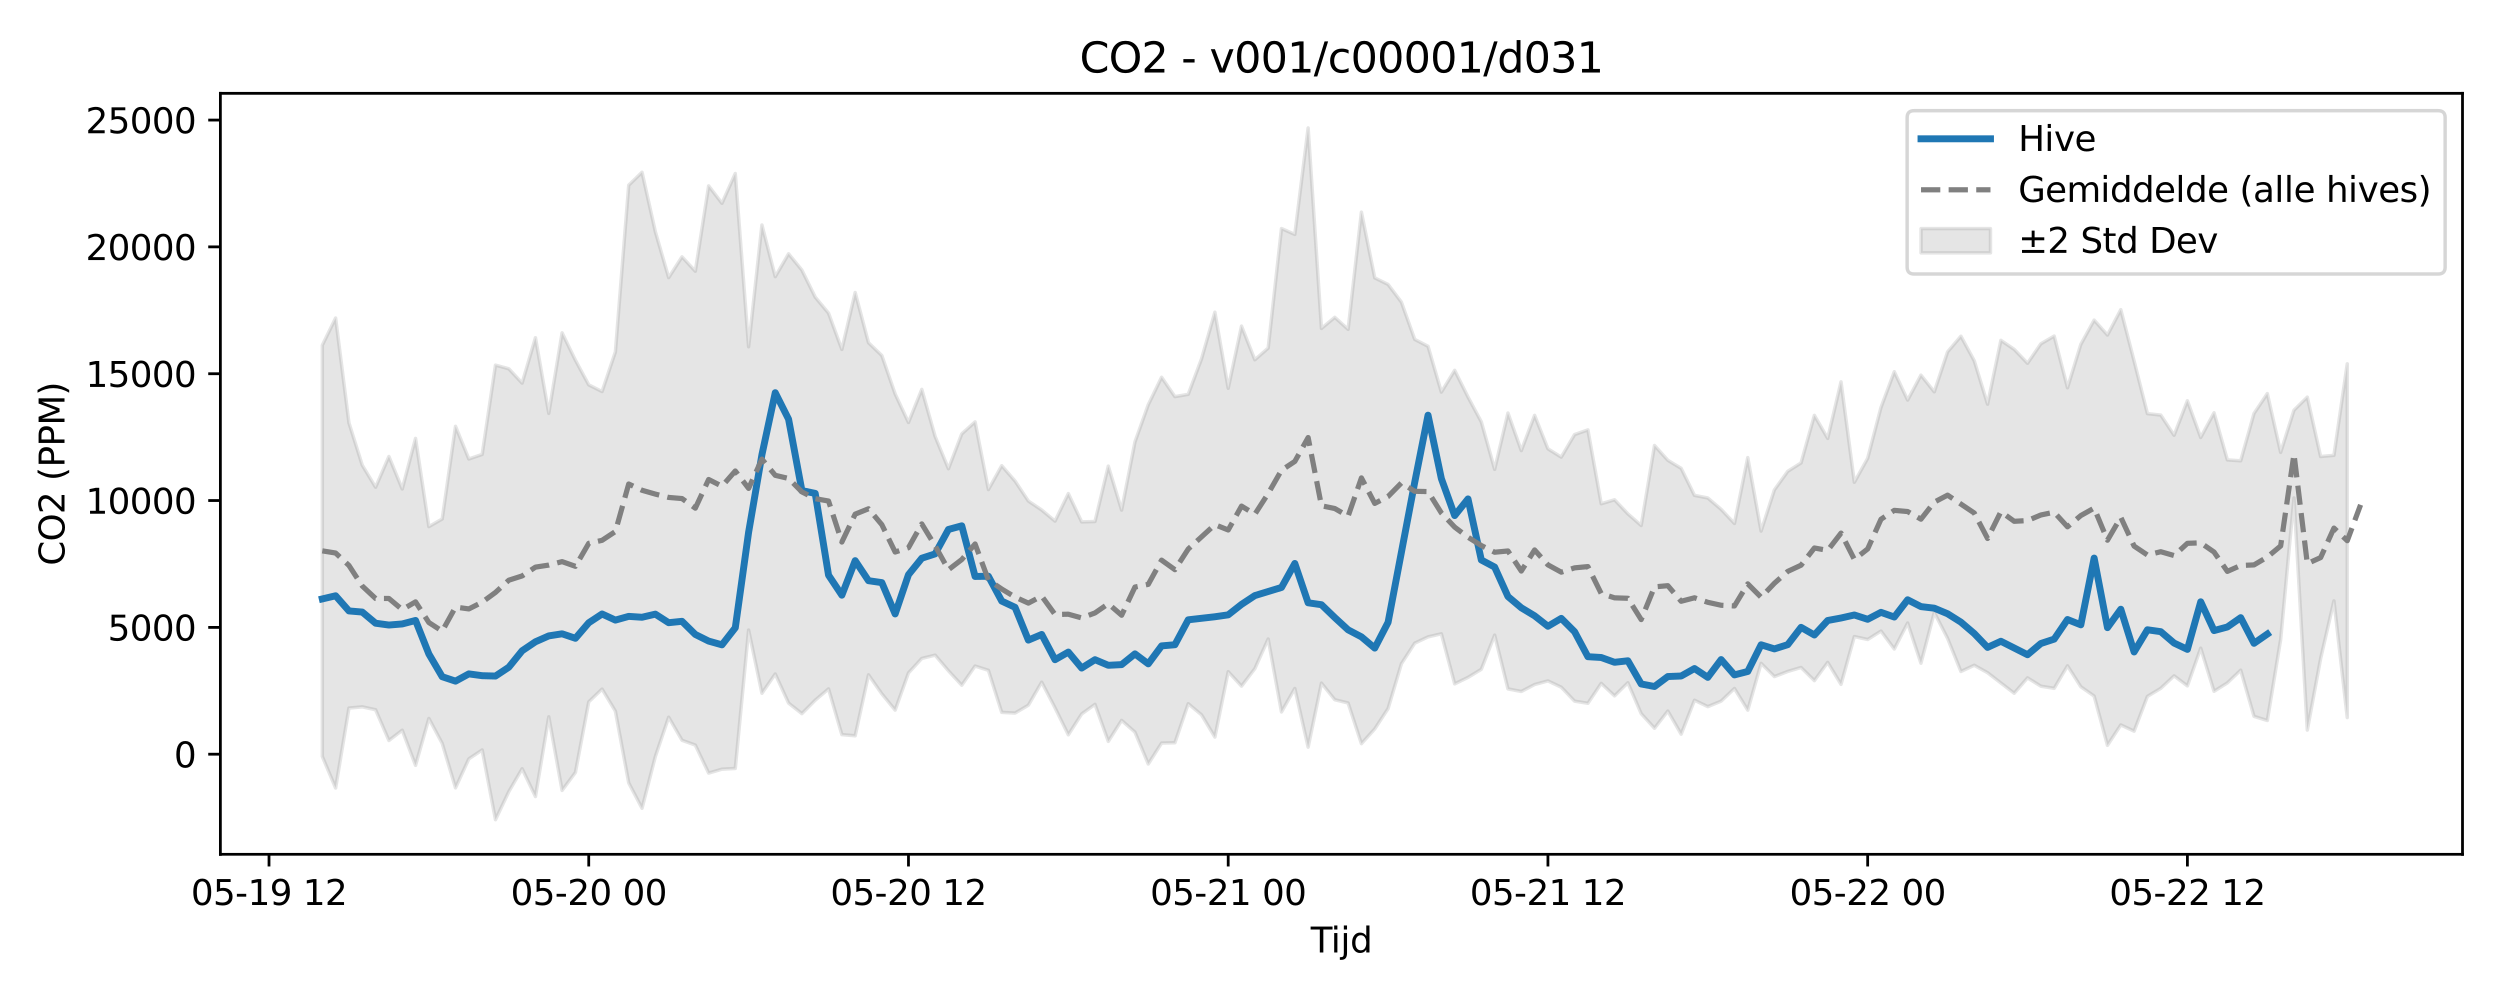 <?xml version="1.0" encoding="utf-8" standalone="no"?>
<!DOCTYPE svg PUBLIC "-//W3C//DTD SVG 1.1//EN"
  "http://www.w3.org/Graphics/SVG/1.1/DTD/svg11.dtd">
<svg xmlns:xlink="http://www.w3.org/1999/xlink" width="720pt" height="288pt" viewBox="0 0 720 288" xmlns="http://www.w3.org/2000/svg" version="1.1">
 <defs>
  <style type="text/css">*{stroke-linejoin: round; stroke-linecap: butt}</style>
 </defs>
 <g id="figure_1">
  <g id="patch_1">
   <path d="M 0 288 
L 720 288 
L 720 0 
L 0 0 
z
" style="fill: #ffffff"/>
  </g>
  <g id="axes_1">
   <g id="patch_2">
    <path d="M 63.47 246.04 
L 709.2 246.04 
L 709.2 26.88 
L 63.47 26.88 
z
" style="fill: #ffffff"/>
   </g>
   <g id="FillBetweenPolyCollection_1">
    <defs>
     <path id="m45f330203c" d="M 92.821 -188.56 
L 92.821 -70.146 
L 96.658 -61.051 
L 100.495 -84.072 
L 104.332 -84.425 
L 108.168 -83.593 
L 112.005 -74.73 
L 115.842 -77.698 
L 119.679 -67.581 
L 123.516 -81.087 
L 127.352 -73.909 
L 131.189 -61.094 
L 135.026 -69.449 
L 138.863 -72.015 
L 142.699 -51.922 
L 146.536 -60.007 
L 150.373 -66.601 
L 154.21 -58.593 
L 158.047 -81.572 
L 161.883 -60.356 
L 165.72 -65.531 
L 169.557 -85.868 
L 173.394 -89.541 
L 177.231 -83.178 
L 181.067 -62.541 
L 184.904 -55.208 
L 188.741 -70.129 
L 192.578 -81.447 
L 196.414 -74.806 
L 200.251 -73.417 
L 204.088 -65.348 
L 207.925 -66.472 
L 211.762 -66.68 
L 215.598 -106.562 
L 219.435 -88.341 
L 223.272 -93.891 
L 227.109 -85.511 
L 230.945 -82.473 
L 234.782 -86.34 
L 238.619 -89.598 
L 242.456 -76.428 
L 246.293 -76.089 
L 250.129 -93.656 
L 253.966 -88.179 
L 257.803 -83.486 
L 261.64 -94.196 
L 265.476 -98.364 
L 269.313 -99.318 
L 273.15 -94.811 
L 276.987 -90.655 
L 280.824 -96.177 
L 284.66 -94.948 
L 288.497 -82.833 
L 292.334 -82.635 
L 296.171 -84.902 
L 300.007 -91.534 
L 303.844 -84.144 
L 307.681 -76.373 
L 311.518 -82.382 
L 315.355 -85.145 
L 319.191 -74.478 
L 323.028 -80.532 
L 326.865 -77.148 
L 330.702 -67.971 
L 334.538 -73.996 
L 338.375 -74.087 
L 342.212 -85.327 
L 346.049 -82.117 
L 349.886 -75.716 
L 353.722 -94.561 
L 357.559 -90.396 
L 361.396 -95.426 
L 365.233 -103.976 
L 369.069 -82.947 
L 372.906 -89.729 
L 376.743 -72.811 
L 380.58 -91.271 
L 384.417 -86.48 
L 388.253 -85.539 
L 392.09 -73.82 
L 395.927 -78.064 
L 399.764 -83.926 
L 403.601 -96.824 
L 407.437 -102.758 
L 411.274 -104.578 
L 415.111 -105.465 
L 418.948 -91.041 
L 422.784 -92.908 
L 426.621 -95.242 
L 430.458 -105.082 
L 434.295 -89.593 
L 438.132 -88.852 
L 441.968 -90.853 
L 445.805 -91.895 
L 449.642 -90.087 
L 453.479 -86.063 
L 457.315 -85.452 
L 461.152 -91.189 
L 464.989 -87.582 
L 468.826 -91.37 
L 472.663 -82.476 
L 476.499 -78.259 
L 480.336 -83.213 
L 484.173 -76.554 
L 488.01 -86.334 
L 491.846 -84.487 
L 495.683 -86.065 
L 499.52 -89.721 
L 503.357 -83.474 
L 507.194 -96.952 
L 511.03 -93.138 
L 514.867 -94.615 
L 518.704 -95.767 
L 522.541 -91.976 
L 526.377 -97.231 
L 530.214 -90.899 
L 534.051 -104.672 
L 537.888 -103.823 
L 541.725 -106.251 
L 545.561 -101.085 
L 549.398 -108.582 
L 553.235 -96.988 
L 557.072 -111.623 
L 560.908 -104.138 
L 564.745 -94.609 
L 568.582 -96.402 
L 572.419 -94.257 
L 576.256 -91.295 
L 580.092 -88.343 
L 583.929 -92.771 
L 587.766 -90.38 
L 591.603 -89.755 
L 595.439 -96.246 
L 599.276 -90.213 
L 603.113 -87.528 
L 606.95 -73.343 
L 610.787 -79.216 
L 614.623 -77.424 
L 618.46 -87.443 
L 622.297 -89.751 
L 626.134 -93.354 
L 629.971 -90.461 
L 633.807 -101.332 
L 637.644 -88.903 
L 641.481 -91.326 
L 645.318 -94.995 
L 649.154 -81.691 
L 652.991 -80.493 
L 656.828 -103.817 
L 660.665 -144.605 
L 664.502 -77.728 
L 668.338 -98.302 
L 672.175 -114.947 
L 676.012 -81.333 
L 676.012 -183.225 
L 676.012 -183.225 
L 672.175 -156.866 
L 668.338 -156.525 
L 664.502 -173.627 
L 660.665 -169.866 
L 656.828 -157.715 
L 652.991 -174.645 
L 649.154 -168.92 
L 645.318 -155.294 
L 641.481 -155.55 
L 637.644 -169.126 
L 633.807 -162 
L 629.971 -172.583 
L 626.134 -162.648 
L 622.297 -168.463 
L 618.46 -168.872 
L 614.623 -184.018 
L 610.787 -198.82 
L 606.95 -191.505 
L 603.113 -195.808 
L 599.276 -188.827 
L 595.439 -176.311 
L 591.603 -191.214 
L 587.766 -188.987 
L 583.929 -183.379 
L 580.092 -187.385 
L 576.256 -189.983 
L 572.419 -171.586 
L 568.582 -184.105 
L 564.745 -191.173 
L 560.908 -186.665 
L 557.072 -175.152 
L 553.235 -179.957 
L 549.398 -172.771 
L 545.561 -180.949 
L 541.725 -170.659 
L 537.888 -156.006 
L 534.051 -149.096 
L 530.214 -178.03 
L 526.377 -161.745 
L 522.541 -168.382 
L 518.704 -154.678 
L 514.867 -152.253 
L 511.03 -146.917 
L 507.194 -135.044 
L 503.357 -156.221 
L 499.52 -137.25 
L 495.683 -141.31 
L 491.846 -144.585 
L 488.01 -145.337 
L 484.173 -153.119 
L 480.336 -155.438 
L 476.499 -159.706 
L 472.663 -136.651 
L 468.826 -140.023 
L 464.989 -144.064 
L 461.152 -142.917 
L 457.315 -164.194 
L 453.479 -162.847 
L 449.642 -156.348 
L 445.805 -158.743 
L 441.968 -168.38 
L 438.132 -158.223 
L 434.295 -169.051 
L 430.458 -152.83 
L 426.621 -166.508 
L 422.784 -173.663 
L 418.948 -181.344 
L 415.111 -175.07 
L 411.274 -188.27 
L 407.437 -190.257 
L 403.601 -200.997 
L 399.764 -206.087 
L 395.927 -207.968 
L 392.09 -226.905 
L 388.253 -193.142 
L 384.417 -196.616 
L 380.58 -193.403 
L 376.743 -251.158 
L 372.906 -220.485 
L 369.069 -222.19 
L 365.233 -187.751 
L 361.396 -184.381 
L 357.559 -194.09 
L 353.722 -176.171 
L 349.886 -198.084 
L 346.049 -184.673 
L 342.212 -174.437 
L 338.375 -173.773 
L 334.538 -179.361 
L 330.702 -171.44 
L 326.865 -160.708 
L 323.028 -141.087 
L 319.191 -153.766 
L 315.355 -137.804 
L 311.518 -137.699 
L 307.681 -145.844 
L 303.844 -137.918 
L 300.007 -141.122 
L 296.171 -143.702 
L 292.334 -149.465 
L 288.497 -153.881 
L 284.66 -147.001 
L 280.824 -166.499 
L 276.987 -163.046 
L 273.15 -152.999 
L 269.313 -162.313 
L 265.476 -175.866 
L 261.64 -166.333 
L 257.803 -174.541 
L 253.966 -185.61 
L 250.129 -189.29 
L 246.293 -203.765 
L 242.456 -187.356 
L 238.619 -197.812 
L 234.782 -202.427 
L 230.945 -210.209 
L 227.109 -214.903 
L 223.272 -208.321 
L 219.435 -223.208 
L 215.598 -188.123 
L 211.762 -238.031 
L 207.925 -229.453 
L 204.088 -234.466 
L 200.251 -209.884 
L 196.414 -214.028 
L 192.578 -208.036 
L 188.741 -221.268 
L 184.904 -238.397 
L 181.067 -234.667 
L 177.231 -186.665 
L 173.394 -175.232 
L 169.557 -177.168 
L 165.72 -184.267 
L 161.883 -192.148 
L 158.047 -168.948 
L 154.21 -190.741 
L 150.373 -177.665 
L 146.536 -181.794 
L 142.699 -182.842 
L 138.863 -157.124 
L 135.026 -155.814 
L 131.189 -165.223 
L 127.352 -138.535 
L 123.516 -136.335 
L 119.679 -161.749 
L 115.842 -147.17 
L 112.005 -156.538 
L 108.168 -147.678 
L 104.332 -154.018 
L 100.495 -166.227 
L 96.658 -196.412 
L 92.821 -188.56 
z
" style="stroke: #808080; stroke-opacity: 0.2"/>
    </defs>
    <g clip-path="url(#pe209eebf3e)">
     <use xlink:href="#m45f330203c" x="0" y="288" style="fill: #808080; fill-opacity: 0.2; stroke: #808080; stroke-opacity: 0.2"/>
    </g>
   </g>
   <g id="matplotlib.axis_1">
    <g id="xtick_1">
     <g id="line2d_1">
      <defs>
       <path id="m702e1dd976" d="M 0 0 
L 0 3.5 
" style="stroke: #000000; stroke-width: 0.8"/>
      </defs>
      <g>
       <use xlink:href="#m702e1dd976" x="77.474" y="246.04" style="stroke: #000000; stroke-width: 0.8"/>
      </g>
     </g>
     <g id="text_1">
      <!-- 05-19 12 -->
      <g transform="translate(54.994 260.638) scale(0.1 -0.1)">
       <defs>
        <path id="DejaVuSans-30" d="M 2034 4250 
Q 1547 4250 1301 3770 
Q 1056 3291 1056 2328 
Q 1056 1369 1301 889 
Q 1547 409 2034 409 
Q 2525 409 2770 889 
Q 3016 1369 3016 2328 
Q 3016 3291 2770 3770 
Q 2525 4250 2034 4250 
z
M 2034 4750 
Q 2819 4750 3233 4129 
Q 3647 3509 3647 2328 
Q 3647 1150 3233 529 
Q 2819 -91 2034 -91 
Q 1250 -91 836 529 
Q 422 1150 422 2328 
Q 422 3509 836 4129 
Q 1250 4750 2034 4750 
z
" transform="scale(0.016)"/>
        <path id="DejaVuSans-35" d="M 691 4666 
L 3169 4666 
L 3169 4134 
L 1269 4134 
L 1269 2991 
Q 1406 3038 1543 3061 
Q 1681 3084 1819 3084 
Q 2600 3084 3056 2656 
Q 3513 2228 3513 1497 
Q 3513 744 3044 326 
Q 2575 -91 1722 -91 
Q 1428 -91 1123 -41 
Q 819 9 494 109 
L 494 744 
Q 775 591 1075 516 
Q 1375 441 1709 441 
Q 2250 441 2565 725 
Q 2881 1009 2881 1497 
Q 2881 1984 2565 2268 
Q 2250 2553 1709 2553 
Q 1456 2553 1204 2497 
Q 953 2441 691 2322 
L 691 4666 
z
" transform="scale(0.016)"/>
        <path id="DejaVuSans-2d" d="M 313 2009 
L 1997 2009 
L 1997 1497 
L 313 1497 
L 313 2009 
z
" transform="scale(0.016)"/>
        <path id="DejaVuSans-31" d="M 794 531 
L 1825 531 
L 1825 4091 
L 703 3866 
L 703 4441 
L 1819 4666 
L 2450 4666 
L 2450 531 
L 3481 531 
L 3481 0 
L 794 0 
L 794 531 
z
" transform="scale(0.016)"/>
        <path id="DejaVuSans-39" d="M 703 97 
L 703 672 
Q 941 559 1184 500 
Q 1428 441 1663 441 
Q 2288 441 2617 861 
Q 2947 1281 2994 2138 
Q 2813 1869 2534 1725 
Q 2256 1581 1919 1581 
Q 1219 1581 811 2004 
Q 403 2428 403 3163 
Q 403 3881 828 4315 
Q 1253 4750 1959 4750 
Q 2769 4750 3195 4129 
Q 3622 3509 3622 2328 
Q 3622 1225 3098 567 
Q 2575 -91 1691 -91 
Q 1453 -91 1209 -44 
Q 966 3 703 97 
z
M 1959 2075 
Q 2384 2075 2632 2365 
Q 2881 2656 2881 3163 
Q 2881 3666 2632 3958 
Q 2384 4250 1959 4250 
Q 1534 4250 1286 3958 
Q 1038 3666 1038 3163 
Q 1038 2656 1286 2365 
Q 1534 2075 1959 2075 
z
" transform="scale(0.016)"/>
        <path id="DejaVuSans-20" transform="scale(0.016)"/>
        <path id="DejaVuSans-32" d="M 1228 531 
L 3431 531 
L 3431 0 
L 469 0 
L 469 531 
Q 828 903 1448 1529 
Q 2069 2156 2228 2338 
Q 2531 2678 2651 2914 
Q 2772 3150 2772 3378 
Q 2772 3750 2511 3984 
Q 2250 4219 1831 4219 
Q 1534 4219 1204 4116 
Q 875 4013 500 3803 
L 500 4441 
Q 881 4594 1212 4672 
Q 1544 4750 1819 4750 
Q 2544 4750 2975 4387 
Q 3406 4025 3406 3419 
Q 3406 3131 3298 2873 
Q 3191 2616 2906 2266 
Q 2828 2175 2409 1742 
Q 1991 1309 1228 531 
z
" transform="scale(0.016)"/>
       </defs>
       <use xlink:href="#DejaVuSans-30"/>
       <use xlink:href="#DejaVuSans-35" transform="translate(63.623 0)"/>
       <use xlink:href="#DejaVuSans-2d" transform="translate(127.246 0)"/>
       <use xlink:href="#DejaVuSans-31" transform="translate(163.33 0)"/>
       <use xlink:href="#DejaVuSans-39" transform="translate(226.953 0)"/>
       <use xlink:href="#DejaVuSans-20" transform="translate(290.576 0)"/>
       <use xlink:href="#DejaVuSans-31" transform="translate(322.363 0)"/>
       <use xlink:href="#DejaVuSans-32" transform="translate(385.986 0)"/>
      </g>
     </g>
    </g>
    <g id="xtick_2">
     <g id="line2d_2">
      <g>
       <use xlink:href="#m702e1dd976" x="169.557" y="246.04" style="stroke: #000000; stroke-width: 0.8"/>
      </g>
     </g>
     <g id="text_2">
      <!-- 05-20 00 -->
      <g transform="translate(147.076 260.638) scale(0.1 -0.1)">
       <use xlink:href="#DejaVuSans-30"/>
       <use xlink:href="#DejaVuSans-35" transform="translate(63.623 0)"/>
       <use xlink:href="#DejaVuSans-2d" transform="translate(127.246 0)"/>
       <use xlink:href="#DejaVuSans-32" transform="translate(163.33 0)"/>
       <use xlink:href="#DejaVuSans-30" transform="translate(226.953 0)"/>
       <use xlink:href="#DejaVuSans-20" transform="translate(290.576 0)"/>
       <use xlink:href="#DejaVuSans-30" transform="translate(322.363 0)"/>
       <use xlink:href="#DejaVuSans-30" transform="translate(385.986 0)"/>
      </g>
     </g>
    </g>
    <g id="xtick_3">
     <g id="line2d_3">
      <g>
       <use xlink:href="#m702e1dd976" x="261.64" y="246.04" style="stroke: #000000; stroke-width: 0.8"/>
      </g>
     </g>
     <g id="text_3">
      <!-- 05-20 12 -->
      <g transform="translate(239.159 260.638) scale(0.1 -0.1)">
       <use xlink:href="#DejaVuSans-30"/>
       <use xlink:href="#DejaVuSans-35" transform="translate(63.623 0)"/>
       <use xlink:href="#DejaVuSans-2d" transform="translate(127.246 0)"/>
       <use xlink:href="#DejaVuSans-32" transform="translate(163.33 0)"/>
       <use xlink:href="#DejaVuSans-30" transform="translate(226.953 0)"/>
       <use xlink:href="#DejaVuSans-20" transform="translate(290.576 0)"/>
       <use xlink:href="#DejaVuSans-31" transform="translate(322.363 0)"/>
       <use xlink:href="#DejaVuSans-32" transform="translate(385.986 0)"/>
      </g>
     </g>
    </g>
    <g id="xtick_4">
     <g id="line2d_4">
      <g>
       <use xlink:href="#m702e1dd976" x="353.722" y="246.04" style="stroke: #000000; stroke-width: 0.8"/>
      </g>
     </g>
     <g id="text_4">
      <!-- 05-21 00 -->
      <g transform="translate(331.242 260.638) scale(0.1 -0.1)">
       <use xlink:href="#DejaVuSans-30"/>
       <use xlink:href="#DejaVuSans-35" transform="translate(63.623 0)"/>
       <use xlink:href="#DejaVuSans-2d" transform="translate(127.246 0)"/>
       <use xlink:href="#DejaVuSans-32" transform="translate(163.33 0)"/>
       <use xlink:href="#DejaVuSans-31" transform="translate(226.953 0)"/>
       <use xlink:href="#DejaVuSans-20" transform="translate(290.576 0)"/>
       <use xlink:href="#DejaVuSans-30" transform="translate(322.363 0)"/>
       <use xlink:href="#DejaVuSans-30" transform="translate(385.986 0)"/>
      </g>
     </g>
    </g>
    <g id="xtick_5">
     <g id="line2d_5">
      <g>
       <use xlink:href="#m702e1dd976" x="445.805" y="246.04" style="stroke: #000000; stroke-width: 0.8"/>
      </g>
     </g>
     <g id="text_5">
      <!-- 05-21 12 -->
      <g transform="translate(423.325 260.638) scale(0.1 -0.1)">
       <use xlink:href="#DejaVuSans-30"/>
       <use xlink:href="#DejaVuSans-35" transform="translate(63.623 0)"/>
       <use xlink:href="#DejaVuSans-2d" transform="translate(127.246 0)"/>
       <use xlink:href="#DejaVuSans-32" transform="translate(163.33 0)"/>
       <use xlink:href="#DejaVuSans-31" transform="translate(226.953 0)"/>
       <use xlink:href="#DejaVuSans-20" transform="translate(290.576 0)"/>
       <use xlink:href="#DejaVuSans-31" transform="translate(322.363 0)"/>
       <use xlink:href="#DejaVuSans-32" transform="translate(385.986 0)"/>
      </g>
     </g>
    </g>
    <g id="xtick_6">
     <g id="line2d_6">
      <g>
       <use xlink:href="#m702e1dd976" x="537.888" y="246.04" style="stroke: #000000; stroke-width: 0.8"/>
      </g>
     </g>
     <g id="text_6">
      <!-- 05-22 00 -->
      <g transform="translate(515.407 260.638) scale(0.1 -0.1)">
       <use xlink:href="#DejaVuSans-30"/>
       <use xlink:href="#DejaVuSans-35" transform="translate(63.623 0)"/>
       <use xlink:href="#DejaVuSans-2d" transform="translate(127.246 0)"/>
       <use xlink:href="#DejaVuSans-32" transform="translate(163.33 0)"/>
       <use xlink:href="#DejaVuSans-32" transform="translate(226.953 0)"/>
       <use xlink:href="#DejaVuSans-20" transform="translate(290.576 0)"/>
       <use xlink:href="#DejaVuSans-30" transform="translate(322.363 0)"/>
       <use xlink:href="#DejaVuSans-30" transform="translate(385.986 0)"/>
      </g>
     </g>
    </g>
    <g id="xtick_7">
     <g id="line2d_7">
      <g>
       <use xlink:href="#m702e1dd976" x="629.971" y="246.04" style="stroke: #000000; stroke-width: 0.8"/>
      </g>
     </g>
     <g id="text_7">
      <!-- 05-22 12 -->
      <g transform="translate(607.49 260.638) scale(0.1 -0.1)">
       <use xlink:href="#DejaVuSans-30"/>
       <use xlink:href="#DejaVuSans-35" transform="translate(63.623 0)"/>
       <use xlink:href="#DejaVuSans-2d" transform="translate(127.246 0)"/>
       <use xlink:href="#DejaVuSans-32" transform="translate(163.33 0)"/>
       <use xlink:href="#DejaVuSans-32" transform="translate(226.953 0)"/>
       <use xlink:href="#DejaVuSans-20" transform="translate(290.576 0)"/>
       <use xlink:href="#DejaVuSans-31" transform="translate(322.363 0)"/>
       <use xlink:href="#DejaVuSans-32" transform="translate(385.986 0)"/>
      </g>
     </g>
    </g>
    <g id="text_8">
     <!-- Tijd -->
     <g transform="translate(377.485 274.317) scale(0.1 -0.1)">
      <defs>
       <path id="DejaVuSans-54" d="M -19 4666 
L 3928 4666 
L 3928 4134 
L 2272 4134 
L 2272 0 
L 1638 0 
L 1638 4134 
L -19 4134 
L -19 4666 
z
" transform="scale(0.016)"/>
       <path id="DejaVuSans-69" d="M 603 3500 
L 1178 3500 
L 1178 0 
L 603 0 
L 603 3500 
z
M 603 4863 
L 1178 4863 
L 1178 4134 
L 603 4134 
L 603 4863 
z
" transform="scale(0.016)"/>
       <path id="DejaVuSans-6a" d="M 603 3500 
L 1178 3500 
L 1178 -63 
Q 1178 -731 923 -1031 
Q 669 -1331 103 -1331 
L -116 -1331 
L -116 -844 
L 38 -844 
Q 366 -844 484 -692 
Q 603 -541 603 -63 
L 603 3500 
z
M 603 4863 
L 1178 4863 
L 1178 4134 
L 603 4134 
L 603 4863 
z
" transform="scale(0.016)"/>
       <path id="DejaVuSans-64" d="M 2906 2969 
L 2906 4863 
L 3481 4863 
L 3481 0 
L 2906 0 
L 2906 525 
Q 2725 213 2448 61 
Q 2172 -91 1784 -91 
Q 1150 -91 751 415 
Q 353 922 353 1747 
Q 353 2572 751 3078 
Q 1150 3584 1784 3584 
Q 2172 3584 2448 3432 
Q 2725 3281 2906 2969 
z
M 947 1747 
Q 947 1113 1208 752 
Q 1469 391 1925 391 
Q 2381 391 2643 752 
Q 2906 1113 2906 1747 
Q 2906 2381 2643 2742 
Q 2381 3103 1925 3103 
Q 1469 3103 1208 2742 
Q 947 2381 947 1747 
z
" transform="scale(0.016)"/>
      </defs>
      <use xlink:href="#DejaVuSans-54"/>
      <use xlink:href="#DejaVuSans-69" transform="translate(57.959 0)"/>
      <use xlink:href="#DejaVuSans-6a" transform="translate(85.742 0)"/>
      <use xlink:href="#DejaVuSans-64" transform="translate(113.525 0)"/>
     </g>
    </g>
   </g>
   <g id="matplotlib.axis_2">
    <g id="ytick_1">
     <g id="line2d_8">
      <defs>
       <path id="ma3b85e3622" d="M 0 0 
L -3.5 0 
" style="stroke: #000000; stroke-width: 0.8"/>
      </defs>
      <g>
       <use xlink:href="#ma3b85e3622" x="63.47" y="217.214" style="stroke: #000000; stroke-width: 0.8"/>
      </g>
     </g>
     <g id="text_9">
      <!-- 0 -->
      <g transform="translate(50.108 221.013) scale(0.1 -0.1)">
       <use xlink:href="#DejaVuSans-30"/>
      </g>
     </g>
    </g>
    <g id="ytick_2">
     <g id="line2d_9">
      <g>
       <use xlink:href="#ma3b85e3622" x="63.47" y="180.685" style="stroke: #000000; stroke-width: 0.8"/>
      </g>
     </g>
     <g id="text_10">
      <!-- 5000 -->
      <g transform="translate(31.02 184.485) scale(0.1 -0.1)">
       <use xlink:href="#DejaVuSans-35"/>
       <use xlink:href="#DejaVuSans-30" transform="translate(63.623 0)"/>
       <use xlink:href="#DejaVuSans-30" transform="translate(127.246 0)"/>
       <use xlink:href="#DejaVuSans-30" transform="translate(190.869 0)"/>
      </g>
     </g>
    </g>
    <g id="ytick_3">
     <g id="line2d_10">
      <g>
       <use xlink:href="#ma3b85e3622" x="63.47" y="144.157" style="stroke: #000000; stroke-width: 0.8"/>
      </g>
     </g>
     <g id="text_11">
      <!-- 10000 -->
      <g transform="translate(24.657 147.956) scale(0.1 -0.1)">
       <use xlink:href="#DejaVuSans-31"/>
       <use xlink:href="#DejaVuSans-30" transform="translate(63.623 0)"/>
       <use xlink:href="#DejaVuSans-30" transform="translate(127.246 0)"/>
       <use xlink:href="#DejaVuSans-30" transform="translate(190.869 0)"/>
       <use xlink:href="#DejaVuSans-30" transform="translate(254.492 0)"/>
      </g>
     </g>
    </g>
    <g id="ytick_4">
     <g id="line2d_11">
      <g>
       <use xlink:href="#ma3b85e3622" x="63.47" y="107.629" style="stroke: #000000; stroke-width: 0.8"/>
      </g>
     </g>
     <g id="text_12">
      <!-- 15000 -->
      <g transform="translate(24.657 111.428) scale(0.1 -0.1)">
       <use xlink:href="#DejaVuSans-31"/>
       <use xlink:href="#DejaVuSans-35" transform="translate(63.623 0)"/>
       <use xlink:href="#DejaVuSans-30" transform="translate(127.246 0)"/>
       <use xlink:href="#DejaVuSans-30" transform="translate(190.869 0)"/>
       <use xlink:href="#DejaVuSans-30" transform="translate(254.492 0)"/>
      </g>
     </g>
    </g>
    <g id="ytick_5">
     <g id="line2d_12">
      <g>
       <use xlink:href="#ma3b85e3622" x="63.47" y="71.101" style="stroke: #000000; stroke-width: 0.8"/>
      </g>
     </g>
     <g id="text_13">
      <!-- 20000 -->
      <g transform="translate(24.657 74.9) scale(0.1 -0.1)">
       <use xlink:href="#DejaVuSans-32"/>
       <use xlink:href="#DejaVuSans-30" transform="translate(63.623 0)"/>
       <use xlink:href="#DejaVuSans-30" transform="translate(127.246 0)"/>
       <use xlink:href="#DejaVuSans-30" transform="translate(190.869 0)"/>
       <use xlink:href="#DejaVuSans-30" transform="translate(254.492 0)"/>
      </g>
     </g>
    </g>
    <g id="ytick_6">
     <g id="line2d_13">
      <g>
       <use xlink:href="#ma3b85e3622" x="63.47" y="34.573" style="stroke: #000000; stroke-width: 0.8"/>
      </g>
     </g>
     <g id="text_14">
      <!-- 25000 -->
      <g transform="translate(24.657 38.372) scale(0.1 -0.1)">
       <use xlink:href="#DejaVuSans-32"/>
       <use xlink:href="#DejaVuSans-35" transform="translate(63.623 0)"/>
       <use xlink:href="#DejaVuSans-30" transform="translate(127.246 0)"/>
       <use xlink:href="#DejaVuSans-30" transform="translate(190.869 0)"/>
       <use xlink:href="#DejaVuSans-30" transform="translate(254.492 0)"/>
      </g>
     </g>
    </g>
    <g id="text_15">
     <!-- CO2 (PPM) -->
     <g transform="translate(18.578 162.903) rotate(-90) scale(0.1 -0.1)">
      <defs>
       <path id="DejaVuSans-43" d="M 4122 4306 
L 4122 3641 
Q 3803 3938 3442 4084 
Q 3081 4231 2675 4231 
Q 1875 4231 1450 3742 
Q 1025 3253 1025 2328 
Q 1025 1406 1450 917 
Q 1875 428 2675 428 
Q 3081 428 3442 575 
Q 3803 722 4122 1019 
L 4122 359 
Q 3791 134 3420 21 
Q 3050 -91 2638 -91 
Q 1578 -91 968 557 
Q 359 1206 359 2328 
Q 359 3453 968 4101 
Q 1578 4750 2638 4750 
Q 3056 4750 3426 4639 
Q 3797 4528 4122 4306 
z
" transform="scale(0.016)"/>
       <path id="DejaVuSans-4f" d="M 2522 4238 
Q 1834 4238 1429 3725 
Q 1025 3213 1025 2328 
Q 1025 1447 1429 934 
Q 1834 422 2522 422 
Q 3209 422 3611 934 
Q 4013 1447 4013 2328 
Q 4013 3213 3611 3725 
Q 3209 4238 2522 4238 
z
M 2522 4750 
Q 3503 4750 4090 4092 
Q 4678 3434 4678 2328 
Q 4678 1225 4090 567 
Q 3503 -91 2522 -91 
Q 1538 -91 948 565 
Q 359 1222 359 2328 
Q 359 3434 948 4092 
Q 1538 4750 2522 4750 
z
" transform="scale(0.016)"/>
       <path id="DejaVuSans-28" d="M 1984 4856 
Q 1566 4138 1362 3434 
Q 1159 2731 1159 2009 
Q 1159 1288 1364 580 
Q 1569 -128 1984 -844 
L 1484 -844 
Q 1016 -109 783 600 
Q 550 1309 550 2009 
Q 550 2706 781 3412 
Q 1013 4119 1484 4856 
L 1984 4856 
z
" transform="scale(0.016)"/>
       <path id="DejaVuSans-50" d="M 1259 4147 
L 1259 2394 
L 2053 2394 
Q 2494 2394 2734 2622 
Q 2975 2850 2975 3272 
Q 2975 3691 2734 3919 
Q 2494 4147 2053 4147 
L 1259 4147 
z
M 628 4666 
L 2053 4666 
Q 2838 4666 3239 4311 
Q 3641 3956 3641 3272 
Q 3641 2581 3239 2228 
Q 2838 1875 2053 1875 
L 1259 1875 
L 1259 0 
L 628 0 
L 628 4666 
z
" transform="scale(0.016)"/>
       <path id="DejaVuSans-4d" d="M 628 4666 
L 1569 4666 
L 2759 1491 
L 3956 4666 
L 4897 4666 
L 4897 0 
L 4281 0 
L 4281 4097 
L 3078 897 
L 2444 897 
L 1241 4097 
L 1241 0 
L 628 0 
L 628 4666 
z
" transform="scale(0.016)"/>
       <path id="DejaVuSans-29" d="M 513 4856 
L 1013 4856 
Q 1481 4119 1714 3412 
Q 1947 2706 1947 2009 
Q 1947 1309 1714 600 
Q 1481 -109 1013 -844 
L 513 -844 
Q 928 -128 1133 580 
Q 1338 1288 1338 2009 
Q 1338 2731 1133 3434 
Q 928 4138 513 4856 
z
" transform="scale(0.016)"/>
      </defs>
      <use xlink:href="#DejaVuSans-43"/>
      <use xlink:href="#DejaVuSans-4f" transform="translate(69.824 0)"/>
      <use xlink:href="#DejaVuSans-32" transform="translate(148.535 0)"/>
      <use xlink:href="#DejaVuSans-20" transform="translate(212.158 0)"/>
      <use xlink:href="#DejaVuSans-28" transform="translate(243.945 0)"/>
      <use xlink:href="#DejaVuSans-50" transform="translate(282.959 0)"/>
      <use xlink:href="#DejaVuSans-50" transform="translate(343.262 0)"/>
      <use xlink:href="#DejaVuSans-4d" transform="translate(403.564 0)"/>
      <use xlink:href="#DejaVuSans-29" transform="translate(489.844 0)"/>
     </g>
    </g>
   </g>
   <g id="line2d_14">
    <path d="M 92.821 172.492 
L 96.658 171.585 
L 100.495 175.947 
L 104.332 176.273 
L 108.168 179.485 
L 112.005 180.011 
L 115.842 179.697 
L 119.679 178.693 
L 123.516 188.354 
L 127.352 194.892 
L 131.189 196.171 
L 135.026 194.079 
L 138.863 194.598 
L 142.699 194.703 
L 146.536 192.16 
L 150.373 187.421 
L 154.21 184.833 
L 158.047 183.135 
L 161.883 182.536 
L 165.72 183.829 
L 169.557 179.358 
L 173.394 176.826 
L 177.231 178.589 
L 181.067 177.517 
L 184.904 177.77 
L 188.741 176.872 
L 192.578 179.339 
L 196.414 178.939 
L 200.251 182.721 
L 204.088 184.633 
L 207.925 185.712 
L 211.762 180.795 
L 215.598 153.292 
L 219.435 130.953 
L 223.272 113.101 
L 227.109 120.73 
L 230.945 141.293 
L 234.782 142.095 
L 238.619 165.65 
L 242.456 171.412 
L 246.293 161.474 
L 250.129 167.239 
L 253.966 167.793 
L 257.803 176.809 
L 261.64 165.512 
L 265.476 160.765 
L 269.313 159.519 
L 273.15 152.486 
L 276.987 151.439 
L 280.824 166.016 
L 284.66 165.962 
L 288.497 173.109 
L 292.334 174.912 
L 296.171 184.35 
L 300.007 182.726 
L 303.844 189.993 
L 307.681 187.801 
L 311.518 192.399 
L 315.355 189.99 
L 319.191 191.605 
L 323.028 191.41 
L 326.865 188.315 
L 330.702 191.186 
L 334.538 186.016 
L 338.375 185.683 
L 342.212 178.506 
L 349.886 177.627 
L 353.722 177.076 
L 357.559 174.064 
L 361.396 171.529 
L 369.069 169.186 
L 372.906 162.28 
L 376.743 173.604 
L 380.58 174.157 
L 384.417 177.861 
L 388.253 181.392 
L 392.09 183.413 
L 395.927 186.651 
L 399.764 179.236 
L 407.437 138.914 
L 411.274 119.579 
L 415.111 137.838 
L 418.948 148.482 
L 422.784 143.695 
L 426.621 161.277 
L 430.458 163.32 
L 434.295 171.804 
L 438.132 175.041 
L 441.968 177.354 
L 445.805 180.366 
L 449.642 178.097 
L 453.479 181.935 
L 457.315 189.131 
L 461.152 189.36 
L 464.989 190.74 
L 468.826 190.305 
L 472.663 196.984 
L 476.499 197.712 
L 480.336 194.844 
L 484.173 194.69 
L 488.01 192.538 
L 491.846 195.078 
L 495.683 189.96 
L 499.52 194.371 
L 503.357 193.383 
L 507.194 185.702 
L 511.03 186.881 
L 514.867 185.665 
L 518.704 180.678 
L 522.541 182.88 
L 526.377 178.701 
L 530.214 177.987 
L 534.051 177.118 
L 537.888 178.357 
L 541.725 176.353 
L 545.561 177.707 
L 549.398 172.739 
L 553.235 174.705 
L 557.072 175.155 
L 560.908 176.76 
L 564.745 179.178 
L 568.582 182.453 
L 572.419 186.45 
L 576.256 184.687 
L 583.929 188.563 
L 587.766 185.329 
L 591.603 184.068 
L 595.439 178.423 
L 599.276 179.948 
L 603.113 160.734 
L 606.95 180.762 
L 610.787 175.462 
L 614.623 187.765 
L 618.46 181.377 
L 622.297 181.92 
L 626.134 185.2 
L 629.971 187.019 
L 633.807 173.324 
L 637.644 181.606 
L 641.481 180.572 
L 645.318 177.89 
L 649.154 185.273 
L 652.991 182.614 
L 652.991 182.614 
" clip-path="url(#pe209eebf3e)" style="fill: none; stroke: #1f77b4; stroke-width: 2; stroke-linecap: square"/>
   </g>
   <g id="line2d_15">
    <path d="M 92.821 158.647 
L 96.658 159.269 
L 100.495 162.85 
L 104.332 168.779 
L 108.168 172.364 
L 112.005 172.366 
L 115.842 175.566 
L 119.679 173.335 
L 123.516 179.289 
L 127.352 181.778 
L 131.189 174.842 
L 135.026 175.369 
L 138.863 173.43 
L 142.699 170.618 
L 146.536 167.099 
L 150.373 165.867 
L 154.21 163.333 
L 158.047 162.74 
L 161.883 161.748 
L 165.72 163.101 
L 169.557 156.482 
L 173.394 155.613 
L 177.231 153.078 
L 181.067 139.396 
L 184.904 141.197 
L 188.741 142.301 
L 192.578 143.259 
L 196.414 143.583 
L 200.251 146.35 
L 204.088 138.093 
L 207.925 140.038 
L 211.762 135.645 
L 215.598 140.657 
L 219.435 132.225 
L 223.272 136.894 
L 227.109 137.793 
L 230.945 141.659 
L 234.782 143.617 
L 238.619 144.295 
L 242.456 156.108 
L 246.293 148.073 
L 250.129 146.527 
L 253.966 151.106 
L 257.803 158.986 
L 261.64 157.736 
L 265.476 150.885 
L 269.313 157.184 
L 273.15 164.095 
L 276.987 161.15 
L 280.824 156.662 
L 284.66 167.026 
L 288.497 169.643 
L 292.334 171.95 
L 296.171 173.698 
L 300.007 171.672 
L 303.844 176.969 
L 307.681 176.892 
L 311.518 177.959 
L 315.355 176.525 
L 319.191 173.878 
L 323.028 177.191 
L 326.865 169.072 
L 330.702 168.294 
L 334.538 161.321 
L 338.375 164.07 
L 342.212 158.118 
L 349.886 151.1 
L 353.722 152.634 
L 357.559 145.757 
L 361.396 148.097 
L 365.233 142.136 
L 369.069 135.431 
L 372.906 132.893 
L 376.743 126.015 
L 380.58 145.663 
L 384.417 146.452 
L 388.253 148.66 
L 392.09 137.637 
L 395.927 144.984 
L 399.764 142.993 
L 403.601 139.089 
L 407.437 141.492 
L 411.274 141.576 
L 415.111 147.733 
L 418.948 151.808 
L 422.784 154.714 
L 426.621 157.125 
L 430.458 159.044 
L 434.295 158.678 
L 438.132 164.463 
L 441.968 158.383 
L 445.805 162.681 
L 449.642 164.783 
L 453.479 163.545 
L 457.315 163.177 
L 461.152 170.947 
L 464.989 172.177 
L 468.826 172.304 
L 472.663 178.437 
L 476.499 169.018 
L 480.336 168.675 
L 484.173 173.163 
L 488.01 172.164 
L 491.846 173.464 
L 495.683 174.313 
L 499.52 174.514 
L 503.357 168.152 
L 507.194 172.002 
L 511.03 167.972 
L 514.867 164.566 
L 518.704 162.778 
L 522.541 157.821 
L 526.377 158.512 
L 530.214 153.535 
L 534.051 161.116 
L 537.888 158.086 
L 541.725 149.545 
L 545.561 146.983 
L 549.398 147.323 
L 553.235 149.527 
L 557.072 144.613 
L 560.908 142.599 
L 568.582 147.747 
L 572.419 155.079 
L 576.256 147.361 
L 580.092 150.136 
L 583.929 149.925 
L 587.766 148.317 
L 591.603 147.515 
L 595.439 151.721 
L 599.276 148.48 
L 603.113 146.332 
L 606.95 155.576 
L 610.787 148.982 
L 614.623 157.279 
L 618.46 159.842 
L 622.297 158.893 
L 626.134 159.999 
L 629.971 156.478 
L 633.807 156.334 
L 637.644 158.986 
L 641.481 164.562 
L 645.318 162.856 
L 649.154 162.694 
L 652.991 160.431 
L 656.828 157.234 
L 660.665 130.764 
L 664.502 162.323 
L 668.338 160.586 
L 672.175 152.094 
L 676.012 155.721 
L 679.849 145.388 
L 679.849 145.388 
" clip-path="url(#pe209eebf3e)" style="fill: none; stroke-dasharray: 5.55,2.4; stroke-dashoffset: 0; stroke: #808080; stroke-width: 1.5"/>
   </g>
   <g id="patch_3">
    <path d="M 63.47 246.04 
L 63.47 26.88 
" style="fill: none; stroke: #000000; stroke-width: 0.8; stroke-linejoin: miter; stroke-linecap: square"/>
   </g>
   <g id="patch_4">
    <path d="M 709.2 246.04 
L 709.2 26.88 
" style="fill: none; stroke: #000000; stroke-width: 0.8; stroke-linejoin: miter; stroke-linecap: square"/>
   </g>
   <g id="patch_5">
    <path d="M 63.47 246.04 
L 709.2 246.04 
" style="fill: none; stroke: #000000; stroke-width: 0.8; stroke-linejoin: miter; stroke-linecap: square"/>
   </g>
   <g id="patch_6">
    <path d="M 63.47 26.88 
L 709.2 26.88 
" style="fill: none; stroke: #000000; stroke-width: 0.8; stroke-linejoin: miter; stroke-linecap: square"/>
   </g>
   <g id="text_16">
    <!-- CO2 - v001/c00001/d031 -->
    <g transform="translate(310.932 20.88) scale(0.12 -0.12)">
     <defs>
      <path id="DejaVuSans-76" d="M 191 3500 
L 800 3500 
L 1894 563 
L 2988 3500 
L 3597 3500 
L 2284 0 
L 1503 0 
L 191 3500 
z
" transform="scale(0.016)"/>
      <path id="DejaVuSans-2f" d="M 1625 4666 
L 2156 4666 
L 531 -594 
L 0 -594 
L 1625 4666 
z
" transform="scale(0.016)"/>
      <path id="DejaVuSans-63" d="M 3122 3366 
L 3122 2828 
Q 2878 2963 2633 3030 
Q 2388 3097 2138 3097 
Q 1578 3097 1268 2742 
Q 959 2388 959 1747 
Q 959 1106 1268 751 
Q 1578 397 2138 397 
Q 2388 397 2633 464 
Q 2878 531 3122 666 
L 3122 134 
Q 2881 22 2623 -34 
Q 2366 -91 2075 -91 
Q 1284 -91 818 406 
Q 353 903 353 1747 
Q 353 2603 823 3093 
Q 1294 3584 2113 3584 
Q 2378 3584 2631 3529 
Q 2884 3475 3122 3366 
z
" transform="scale(0.016)"/>
      <path id="DejaVuSans-33" d="M 2597 2516 
Q 3050 2419 3304 2112 
Q 3559 1806 3559 1356 
Q 3559 666 3084 287 
Q 2609 -91 1734 -91 
Q 1441 -91 1130 -33 
Q 819 25 488 141 
L 488 750 
Q 750 597 1062 519 
Q 1375 441 1716 441 
Q 2309 441 2620 675 
Q 2931 909 2931 1356 
Q 2931 1769 2642 2001 
Q 2353 2234 1838 2234 
L 1294 2234 
L 1294 2753 
L 1863 2753 
Q 2328 2753 2575 2939 
Q 2822 3125 2822 3475 
Q 2822 3834 2567 4026 
Q 2313 4219 1838 4219 
Q 1578 4219 1281 4162 
Q 984 4106 628 3988 
L 628 4550 
Q 988 4650 1302 4700 
Q 1616 4750 1894 4750 
Q 2613 4750 3031 4423 
Q 3450 4097 3450 3541 
Q 3450 3153 3228 2886 
Q 3006 2619 2597 2516 
z
" transform="scale(0.016)"/>
     </defs>
     <use xlink:href="#DejaVuSans-43"/>
     <use xlink:href="#DejaVuSans-4f" transform="translate(69.824 0)"/>
     <use xlink:href="#DejaVuSans-32" transform="translate(148.535 0)"/>
     <use xlink:href="#DejaVuSans-20" transform="translate(212.158 0)"/>
     <use xlink:href="#DejaVuSans-2d" transform="translate(243.945 0)"/>
     <use xlink:href="#DejaVuSans-20" transform="translate(280.029 0)"/>
     <use xlink:href="#DejaVuSans-76" transform="translate(311.816 0)"/>
     <use xlink:href="#DejaVuSans-30" transform="translate(370.996 0)"/>
     <use xlink:href="#DejaVuSans-30" transform="translate(434.619 0)"/>
     <use xlink:href="#DejaVuSans-31" transform="translate(498.242 0)"/>
     <use xlink:href="#DejaVuSans-2f" transform="translate(561.865 0)"/>
     <use xlink:href="#DejaVuSans-63" transform="translate(595.557 0)"/>
     <use xlink:href="#DejaVuSans-30" transform="translate(650.537 0)"/>
     <use xlink:href="#DejaVuSans-30" transform="translate(714.16 0)"/>
     <use xlink:href="#DejaVuSans-30" transform="translate(777.783 0)"/>
     <use xlink:href="#DejaVuSans-30" transform="translate(841.406 0)"/>
     <use xlink:href="#DejaVuSans-31" transform="translate(905.029 0)"/>
     <use xlink:href="#DejaVuSans-2f" transform="translate(968.652 0)"/>
     <use xlink:href="#DejaVuSans-64" transform="translate(1002.344 0)"/>
     <use xlink:href="#DejaVuSans-30" transform="translate(1065.82 0)"/>
     <use xlink:href="#DejaVuSans-33" transform="translate(1129.443 0)"/>
     <use xlink:href="#DejaVuSans-31" transform="translate(1193.066 0)"/>
    </g>
   </g>
   <g id="legend_1">
    <g id="patch_7">
     <path d="M 551.256 78.914 
L 702.2 78.914 
Q 704.2 78.914 704.2 76.914 
L 704.2 33.88 
Q 704.2 31.88 702.2 31.88 
L 551.256 31.88 
Q 549.256 31.88 549.256 33.88 
L 549.256 76.914 
Q 549.256 78.914 551.256 78.914 
z
" style="fill: #ffffff; opacity: 0.8; stroke: #cccccc; stroke-linejoin: miter"/>
    </g>
    <g id="line2d_16">
     <path d="M 553.256 39.978 
L 563.256 39.978 
L 573.256 39.978 
" style="fill: none; stroke: #1f77b4; stroke-width: 2; stroke-linecap: square"/>
    </g>
    <g id="text_17">
     <!-- Hive -->
     <g transform="translate(581.256 43.478) scale(0.1 -0.1)">
      <defs>
       <path id="DejaVuSans-48" d="M 628 4666 
L 1259 4666 
L 1259 2753 
L 3553 2753 
L 3553 4666 
L 4184 4666 
L 4184 0 
L 3553 0 
L 3553 2222 
L 1259 2222 
L 1259 0 
L 628 0 
L 628 4666 
z
" transform="scale(0.016)"/>
       <path id="DejaVuSans-65" d="M 3597 1894 
L 3597 1613 
L 953 1613 
Q 991 1019 1311 708 
Q 1631 397 2203 397 
Q 2534 397 2845 478 
Q 3156 559 3463 722 
L 3463 178 
Q 3153 47 2828 -22 
Q 2503 -91 2169 -91 
Q 1331 -91 842 396 
Q 353 884 353 1716 
Q 353 2575 817 3079 
Q 1281 3584 2069 3584 
Q 2775 3584 3186 3129 
Q 3597 2675 3597 1894 
z
M 3022 2063 
Q 3016 2534 2758 2815 
Q 2500 3097 2075 3097 
Q 1594 3097 1305 2825 
Q 1016 2553 972 2059 
L 3022 2063 
z
" transform="scale(0.016)"/>
      </defs>
      <use xlink:href="#DejaVuSans-48"/>
      <use xlink:href="#DejaVuSans-69" transform="translate(75.195 0)"/>
      <use xlink:href="#DejaVuSans-76" transform="translate(102.979 0)"/>
      <use xlink:href="#DejaVuSans-65" transform="translate(162.158 0)"/>
     </g>
    </g>
    <g id="line2d_17">
     <path d="M 553.256 54.657 
L 563.256 54.657 
L 573.256 54.657 
" style="fill: none; stroke-dasharray: 5.55,2.4; stroke-dashoffset: 0; stroke: #808080; stroke-width: 1.5"/>
    </g>
    <g id="text_18">
     <!-- Gemiddelde (alle hives) -->
     <g transform="translate(581.256 58.157) scale(0.1 -0.1)">
      <defs>
       <path id="DejaVuSans-47" d="M 3809 666 
L 3809 1919 
L 2778 1919 
L 2778 2438 
L 4434 2438 
L 4434 434 
Q 4069 175 3628 42 
Q 3188 -91 2688 -91 
Q 1594 -91 976 548 
Q 359 1188 359 2328 
Q 359 3472 976 4111 
Q 1594 4750 2688 4750 
Q 3144 4750 3555 4637 
Q 3966 4525 4313 4306 
L 4313 3634 
Q 3963 3931 3569 4081 
Q 3175 4231 2741 4231 
Q 1884 4231 1454 3753 
Q 1025 3275 1025 2328 
Q 1025 1384 1454 906 
Q 1884 428 2741 428 
Q 3075 428 3337 486 
Q 3600 544 3809 666 
z
" transform="scale(0.016)"/>
       <path id="DejaVuSans-6d" d="M 3328 2828 
Q 3544 3216 3844 3400 
Q 4144 3584 4550 3584 
Q 5097 3584 5394 3201 
Q 5691 2819 5691 2113 
L 5691 0 
L 5113 0 
L 5113 2094 
Q 5113 2597 4934 2840 
Q 4756 3084 4391 3084 
Q 3944 3084 3684 2787 
Q 3425 2491 3425 1978 
L 3425 0 
L 2847 0 
L 2847 2094 
Q 2847 2600 2669 2842 
Q 2491 3084 2119 3084 
Q 1678 3084 1418 2786 
Q 1159 2488 1159 1978 
L 1159 0 
L 581 0 
L 581 3500 
L 1159 3500 
L 1159 2956 
Q 1356 3278 1631 3431 
Q 1906 3584 2284 3584 
Q 2666 3584 2933 3390 
Q 3200 3197 3328 2828 
z
" transform="scale(0.016)"/>
       <path id="DejaVuSans-6c" d="M 603 4863 
L 1178 4863 
L 1178 0 
L 603 0 
L 603 4863 
z
" transform="scale(0.016)"/>
       <path id="DejaVuSans-61" d="M 2194 1759 
Q 1497 1759 1228 1600 
Q 959 1441 959 1056 
Q 959 750 1161 570 
Q 1363 391 1709 391 
Q 2188 391 2477 730 
Q 2766 1069 2766 1631 
L 2766 1759 
L 2194 1759 
z
M 3341 1997 
L 3341 0 
L 2766 0 
L 2766 531 
Q 2569 213 2275 61 
Q 1981 -91 1556 -91 
Q 1019 -91 701 211 
Q 384 513 384 1019 
Q 384 1609 779 1909 
Q 1175 2209 1959 2209 
L 2766 2209 
L 2766 2266 
Q 2766 2663 2505 2880 
Q 2244 3097 1772 3097 
Q 1472 3097 1187 3025 
Q 903 2953 641 2809 
L 641 3341 
Q 956 3463 1253 3523 
Q 1550 3584 1831 3584 
Q 2591 3584 2966 3190 
Q 3341 2797 3341 1997 
z
" transform="scale(0.016)"/>
       <path id="DejaVuSans-68" d="M 3513 2113 
L 3513 0 
L 2938 0 
L 2938 2094 
Q 2938 2591 2744 2837 
Q 2550 3084 2163 3084 
Q 1697 3084 1428 2787 
Q 1159 2491 1159 1978 
L 1159 0 
L 581 0 
L 581 4863 
L 1159 4863 
L 1159 2956 
Q 1366 3272 1645 3428 
Q 1925 3584 2291 3584 
Q 2894 3584 3203 3211 
Q 3513 2838 3513 2113 
z
" transform="scale(0.016)"/>
       <path id="DejaVuSans-73" d="M 2834 3397 
L 2834 2853 
Q 2591 2978 2328 3040 
Q 2066 3103 1784 3103 
Q 1356 3103 1142 2972 
Q 928 2841 928 2578 
Q 928 2378 1081 2264 
Q 1234 2150 1697 2047 
L 1894 2003 
Q 2506 1872 2764 1633 
Q 3022 1394 3022 966 
Q 3022 478 2636 193 
Q 2250 -91 1575 -91 
Q 1294 -91 989 -36 
Q 684 19 347 128 
L 347 722 
Q 666 556 975 473 
Q 1284 391 1588 391 
Q 1994 391 2212 530 
Q 2431 669 2431 922 
Q 2431 1156 2273 1281 
Q 2116 1406 1581 1522 
L 1381 1569 
Q 847 1681 609 1914 
Q 372 2147 372 2553 
Q 372 3047 722 3315 
Q 1072 3584 1716 3584 
Q 2034 3584 2315 3537 
Q 2597 3491 2834 3397 
z
" transform="scale(0.016)"/>
      </defs>
      <use xlink:href="#DejaVuSans-47"/>
      <use xlink:href="#DejaVuSans-65" transform="translate(77.49 0)"/>
      <use xlink:href="#DejaVuSans-6d" transform="translate(139.014 0)"/>
      <use xlink:href="#DejaVuSans-69" transform="translate(236.426 0)"/>
      <use xlink:href="#DejaVuSans-64" transform="translate(264.209 0)"/>
      <use xlink:href="#DejaVuSans-64" transform="translate(327.686 0)"/>
      <use xlink:href="#DejaVuSans-65" transform="translate(391.162 0)"/>
      <use xlink:href="#DejaVuSans-6c" transform="translate(452.686 0)"/>
      <use xlink:href="#DejaVuSans-64" transform="translate(480.469 0)"/>
      <use xlink:href="#DejaVuSans-65" transform="translate(543.945 0)"/>
      <use xlink:href="#DejaVuSans-20" transform="translate(605.469 0)"/>
      <use xlink:href="#DejaVuSans-28" transform="translate(637.256 0)"/>
      <use xlink:href="#DejaVuSans-61" transform="translate(676.27 0)"/>
      <use xlink:href="#DejaVuSans-6c" transform="translate(737.549 0)"/>
      <use xlink:href="#DejaVuSans-6c" transform="translate(765.332 0)"/>
      <use xlink:href="#DejaVuSans-65" transform="translate(793.115 0)"/>
      <use xlink:href="#DejaVuSans-20" transform="translate(854.639 0)"/>
      <use xlink:href="#DejaVuSans-68" transform="translate(886.426 0)"/>
      <use xlink:href="#DejaVuSans-69" transform="translate(949.805 0)"/>
      <use xlink:href="#DejaVuSans-76" transform="translate(977.588 0)"/>
      <use xlink:href="#DejaVuSans-65" transform="translate(1036.768 0)"/>
      <use xlink:href="#DejaVuSans-73" transform="translate(1098.291 0)"/>
      <use xlink:href="#DejaVuSans-29" transform="translate(1150.391 0)"/>
     </g>
    </g>
    <g id="patch_8">
     <path d="M 553.256 72.835 
L 573.256 72.835 
L 573.256 65.835 
L 553.256 65.835 
z
" style="fill: #808080; fill-opacity: 0.2; stroke: #808080; stroke-opacity: 0.2; stroke-linejoin: miter"/>
    </g>
    <g id="text_19">
     <!-- ±2 Std Dev -->
     <g transform="translate(581.256 72.835) scale(0.1 -0.1)">
      <defs>
       <path id="DejaVuSans-b1" d="M 2944 4013 
L 2944 2803 
L 4684 2803 
L 4684 2272 
L 2944 2272 
L 2944 1063 
L 2419 1063 
L 2419 2272 
L 678 2272 
L 678 2803 
L 2419 2803 
L 2419 4013 
L 2944 4013 
z
M 678 531 
L 4684 531 
L 4684 0 
L 678 0 
L 678 531 
z
" transform="scale(0.016)"/>
       <path id="DejaVuSans-53" d="M 3425 4513 
L 3425 3897 
Q 3066 4069 2747 4153 
Q 2428 4238 2131 4238 
Q 1616 4238 1336 4038 
Q 1056 3838 1056 3469 
Q 1056 3159 1242 3001 
Q 1428 2844 1947 2747 
L 2328 2669 
Q 3034 2534 3370 2195 
Q 3706 1856 3706 1288 
Q 3706 609 3251 259 
Q 2797 -91 1919 -91 
Q 1588 -91 1214 -16 
Q 841 59 441 206 
L 441 856 
Q 825 641 1194 531 
Q 1563 422 1919 422 
Q 2459 422 2753 634 
Q 3047 847 3047 1241 
Q 3047 1584 2836 1778 
Q 2625 1972 2144 2069 
L 1759 2144 
Q 1053 2284 737 2584 
Q 422 2884 422 3419 
Q 422 4038 858 4394 
Q 1294 4750 2059 4750 
Q 2388 4750 2728 4690 
Q 3069 4631 3425 4513 
z
" transform="scale(0.016)"/>
       <path id="DejaVuSans-74" d="M 1172 4494 
L 1172 3500 
L 2356 3500 
L 2356 3053 
L 1172 3053 
L 1172 1153 
Q 1172 725 1289 603 
Q 1406 481 1766 481 
L 2356 481 
L 2356 0 
L 1766 0 
Q 1100 0 847 248 
Q 594 497 594 1153 
L 594 3053 
L 172 3053 
L 172 3500 
L 594 3500 
L 594 4494 
L 1172 4494 
z
" transform="scale(0.016)"/>
       <path id="DejaVuSans-44" d="M 1259 4147 
L 1259 519 
L 2022 519 
Q 2988 519 3436 956 
Q 3884 1394 3884 2338 
Q 3884 3275 3436 3711 
Q 2988 4147 2022 4147 
L 1259 4147 
z
M 628 4666 
L 1925 4666 
Q 3281 4666 3915 4102 
Q 4550 3538 4550 2338 
Q 4550 1131 3912 565 
Q 3275 0 1925 0 
L 628 0 
L 628 4666 
z
" transform="scale(0.016)"/>
      </defs>
      <use xlink:href="#DejaVuSans-b1"/>
      <use xlink:href="#DejaVuSans-32" transform="translate(83.789 0)"/>
      <use xlink:href="#DejaVuSans-20" transform="translate(147.412 0)"/>
      <use xlink:href="#DejaVuSans-53" transform="translate(179.199 0)"/>
      <use xlink:href="#DejaVuSans-74" transform="translate(242.676 0)"/>
      <use xlink:href="#DejaVuSans-64" transform="translate(281.885 0)"/>
      <use xlink:href="#DejaVuSans-20" transform="translate(345.361 0)"/>
      <use xlink:href="#DejaVuSans-44" transform="translate(377.148 0)"/>
      <use xlink:href="#DejaVuSans-65" transform="translate(454.15 0)"/>
      <use xlink:href="#DejaVuSans-76" transform="translate(515.674 0)"/>
     </g>
    </g>
   </g>
  </g>
 </g>
 <defs>
  <clipPath id="pe209eebf3e">
   <rect x="63.47" y="26.88" width="645.73" height="219.16"/>
  </clipPath>
 </defs>
</svg>
